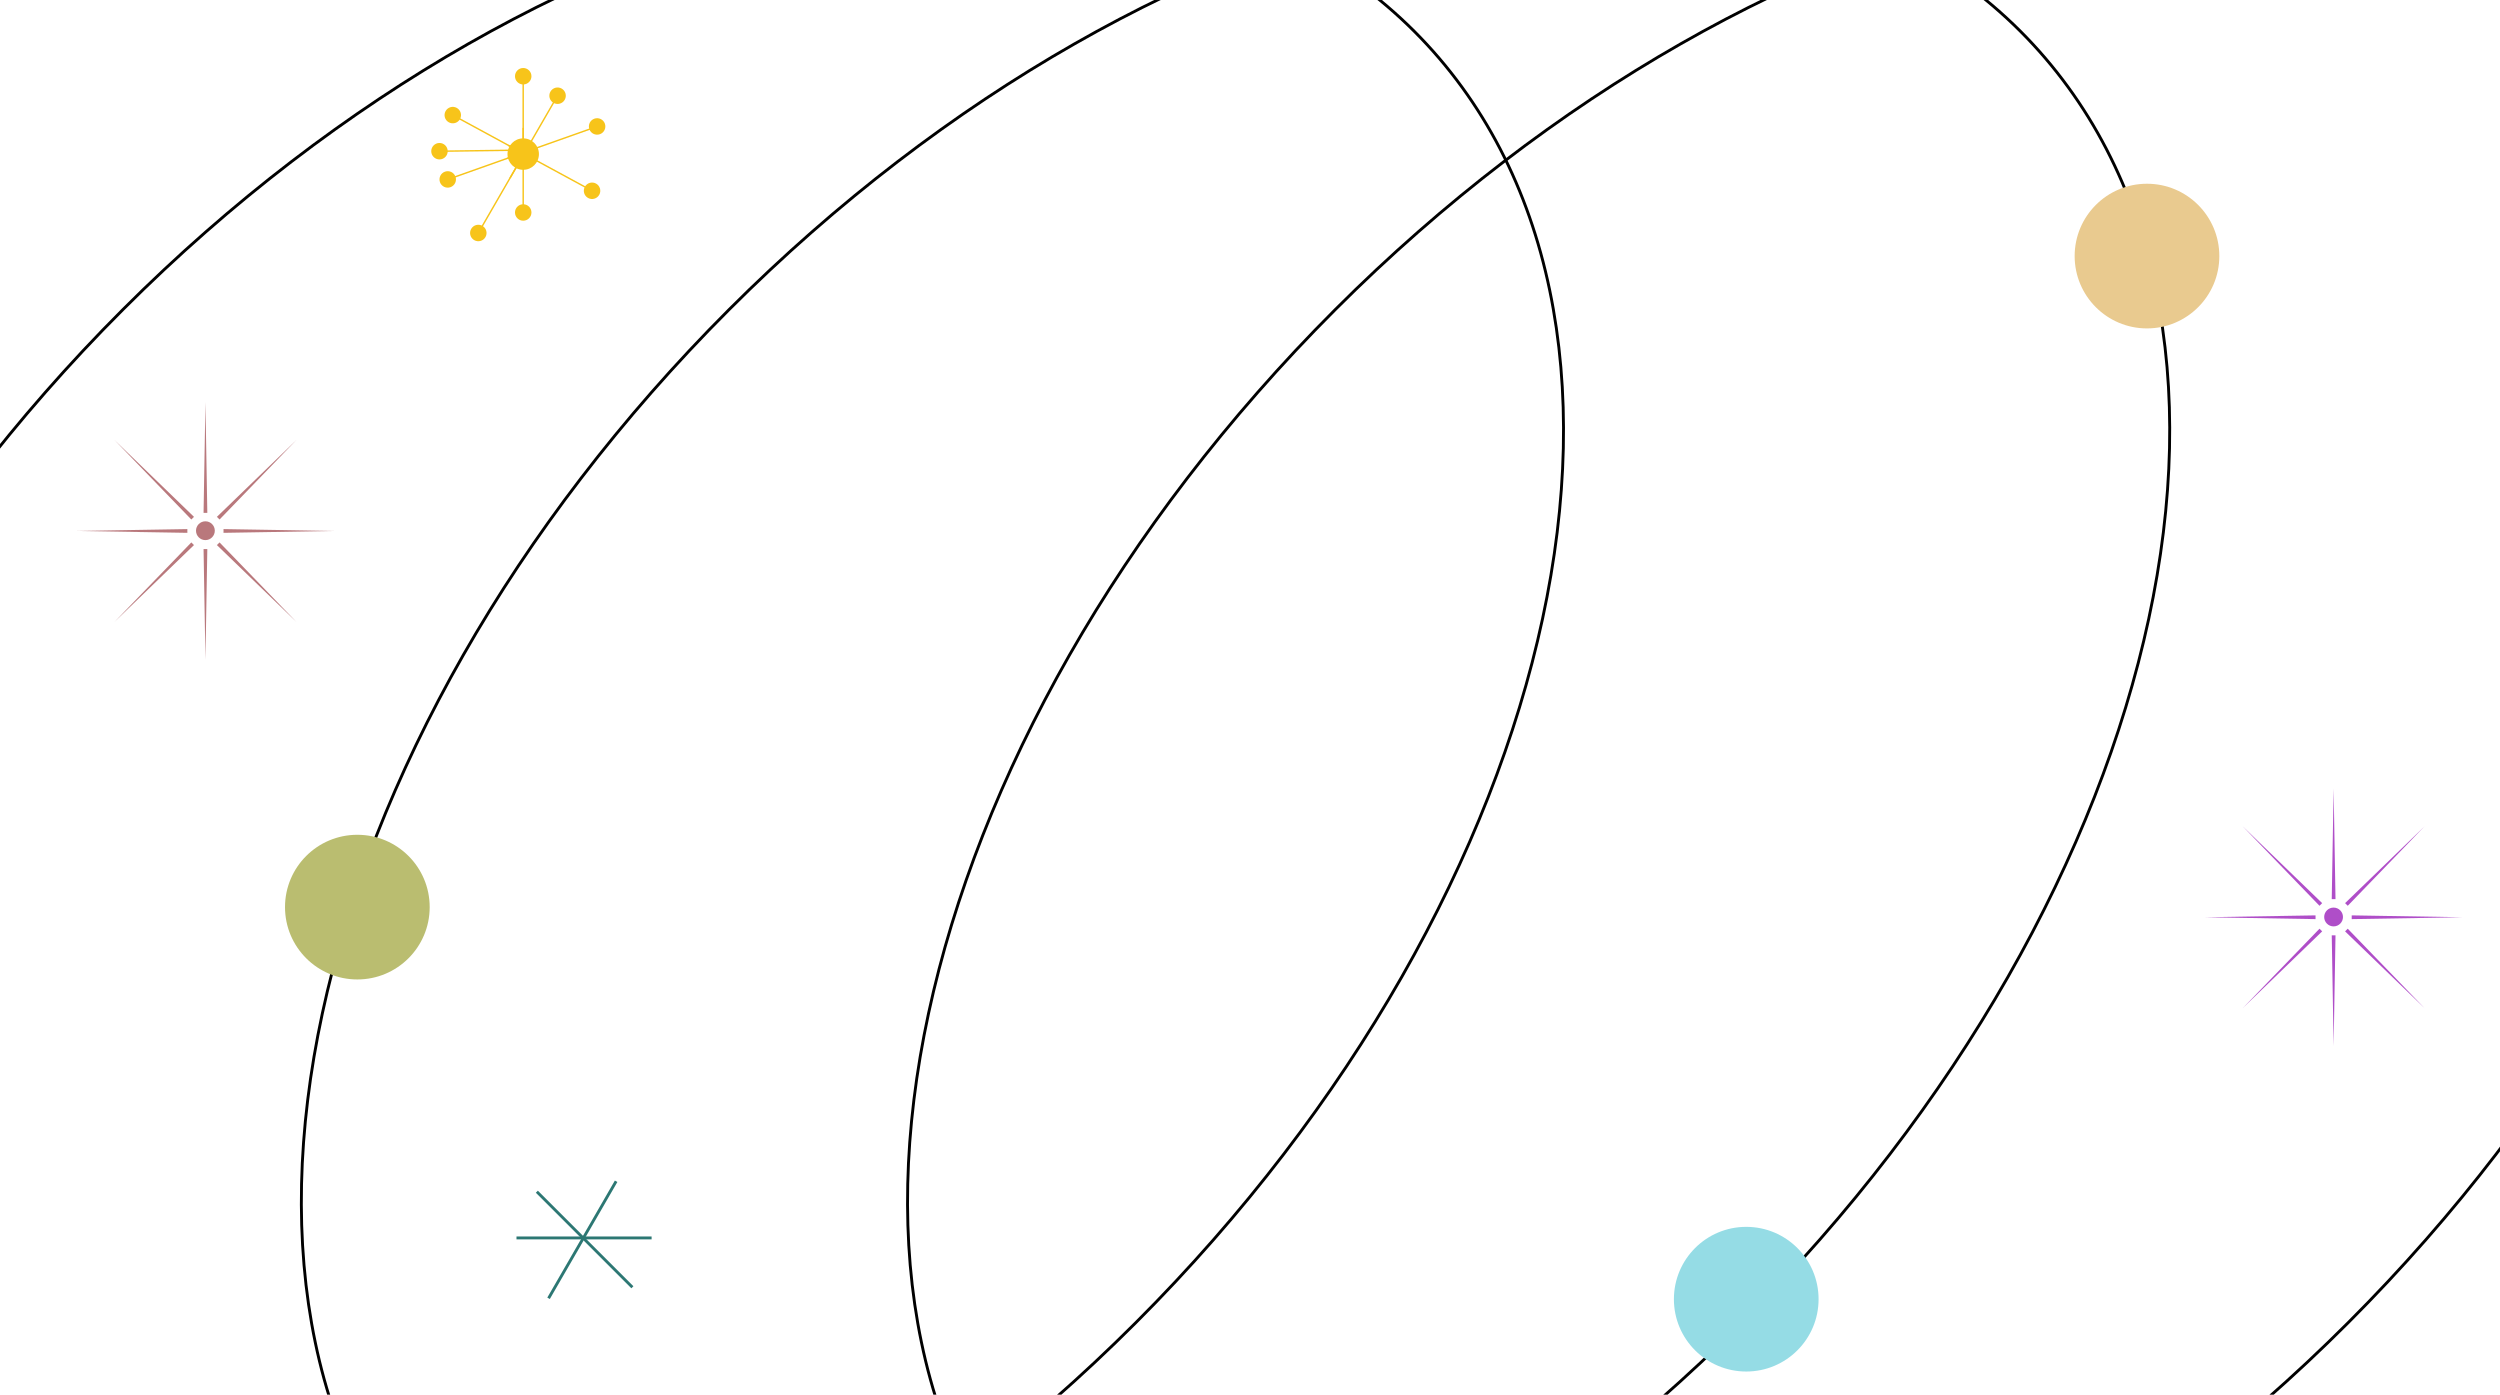 <svg width="1728" height="964" viewBox="0 0 1728 964" fill="none" xmlns="http://www.w3.org/2000/svg">
<path d="M1623.09 914.195C1473.2 1064.08 1298.3 1160.51 1136.73 1195.28C975.152 1230.06 827.046 1203.15 730.497 1106.61C633.948 1010.06 607.043 861.95 641.819 700.37C676.592 538.802 773.021 363.902 922.908 214.015C1072.79 64.128 1247.69 -32.301 1409.26 -67.074C1570.84 -101.85 1718.95 -74.945 1815.5 21.605C1912.05 118.154 1938.95 266.259 1904.18 427.84C1869.4 589.408 1772.97 764.308 1623.09 914.195Z" stroke="black" stroke-width="2"/>
<path d="M1204.09 914.195C1054.2 1064.08 879.305 1160.51 717.737 1195.28C556.156 1230.06 408.051 1203.15 311.502 1106.61C214.952 1010.06 188.047 861.95 222.823 700.37C257.596 538.802 354.025 363.902 503.912 214.015C653.799 64.128 828.698 -32.301 990.267 -67.074C1151.85 -101.85 1299.95 -74.945 1396.5 21.605C1493.05 118.154 1519.96 266.259 1485.18 427.84C1450.41 589.408 1353.98 764.308 1204.09 914.195Z" stroke="black" stroke-width="2"/>
<path d="M785.096 914.195C635.209 1064.08 460.309 1160.51 298.741 1195.28C137.16 1230.06 -10.945 1203.15 -107.494 1106.61C-204.044 1010.06 -230.949 861.95 -196.173 700.37C-161.4 538.802 -64.971 363.902 84.916 214.015C234.803 64.128 409.703 -32.301 571.271 -67.074C732.851 -101.85 880.957 -74.945 977.506 21.605C1074.06 118.154 1100.96 266.259 1066.18 427.84C1031.41 589.408 934.983 764.308 785.096 914.195Z" stroke="black" stroke-width="2"/>
<circle cx="1207" cy="898" r="50" fill="#95DCE5"/>
<circle cx="247" cy="627" r="50" fill="#BABD70"/>
<circle cx="1484" cy="177" r="50" fill="#E9CA8F"/>
<line x1="371.072" y1="823.714" x2="437.109" y2="889.751" stroke="#2C7773" stroke-width="2"/>
<line x1="379.169" y1="897.379" x2="425.865" y2="816.5" stroke="#2C7773" stroke-width="2"/>
<line x1="357" y1="855.653" x2="450.391" y2="855.653" stroke="#2C7773" stroke-width="2"/>
<circle cx="361.646" cy="106.506" r="10.866" fill="#F7C41A"/>
<circle cx="361.646" cy="52.692" r="5.692" fill="#F7C41A"/>
<line x1="361.628" y1="53.209" x2="361.628" y2="111.163" stroke="#F7C41A"/>
<circle cx="5.692" cy="5.692" r="5.692" transform="matrix(1 0 0 -1 355.954 152.559)" fill="#F7C41A"/>
<line y1="-0.5" x2="57.954" y2="-0.5" transform="matrix(0 -1 -1 0 361.128 146.349)" stroke="#F7C41A"/>
<circle cx="303.767" cy="104.511" r="5.692" transform="rotate(-90.761 303.767 104.511)" fill="#F7C41A"/>
<line x1="304.285" y1="104.522" x2="362.233" y2="103.753" stroke="#F7C41A"/>
<circle cx="385.396" cy="66.159" r="5.692" transform="rotate(30 385.396 66.159)" fill="#F7C41A"/>
<line x1="385.122" y1="66.599" x2="352.523" y2="123.062" stroke="#F7C41A"/>
<circle cx="5.692" cy="5.692" r="5.692" transform="matrix(0.866 0.5 0.5 -0.866 322.837 163.129)" fill="#F7C41A"/>
<line y1="-0.5" x2="65.198" y2="-0.5" transform="matrix(0.5 -0.866 -0.866 -0.5 330.423 160.339)" stroke="#F7C41A"/>
<circle cx="312.963" cy="79.556" r="5.692" transform="rotate(-61.483 312.963 79.556)" fill="#F7C41A"/>
<line x1="313.409" y1="79.819" x2="370.697" y2="110.945" stroke="#F7C41A"/>
<circle cx="5.692" cy="5.692" r="5.692" transform="matrix(0.477 -0.879 -0.879 -0.477 411.52 139.583)" fill="#F7C41A"/>
<line y1="-0.5" x2="65.198" y2="-0.5" transform="matrix(-0.879 -0.477 -0.477 0.879 408.534 132.072)" stroke="#F7C41A"/>
<circle cx="309.466" cy="124.017" r="5.692" transform="rotate(-109.522 309.466 124.017)" fill="#F7C41A"/>
<line x1="309.959" y1="123.861" x2="371.409" y2="102.074" stroke="#F7C41A"/>
<circle cx="5.692" cy="5.692" r="5.692" transform="matrix(-0.334 -0.943 -0.943 0.334 420 90.866)" fill="#F7C41A"/>
<line y1="-0.5" x2="65.198" y2="-0.5" transform="matrix(-0.943 0.334 0.334 0.943 412.419 88.064)" stroke="#F7C41A"/>
<circle cx="1612.97" cy="633.825" r="6.498" fill="#AF4EC8"/>
<path d="M1613 545L1614.3 621.5H1611.7L1613 545Z" fill="#AF4EC8"/>
<path d="M1613 723L1614.3 646.5H1611.7L1613 723Z" fill="#AF4EC8"/>
<path d="M1524 634L1600.5 632.701V635.299L1524 634Z" fill="#AF4EC8"/>
<path d="M1702 634L1625.5 632.701V635.299L1702 634Z" fill="#AF4EC8"/>
<path d="M1550.07 571.068L1605.08 624.243L1603.24 626.08L1550.07 571.068Z" fill="#AF4EC8"/>
<path d="M1675.93 696.933L1622.76 641.92L1620.92 643.757L1675.93 696.933Z" fill="#AF4EC8"/>
<path d="M1675.93 571.067L1622.76 626.08L1620.92 624.243L1675.93 571.067Z" fill="#AF4EC8"/>
<path d="M1550.07 696.932L1605.08 643.757L1603.24 641.92L1550.07 696.932Z" fill="#AF4EC8"/>
<circle cx="141.975" cy="366.825" r="6.498" fill="#B9787C"/>
<path d="M142 278L143.299 354.5H140.701L142 278Z" fill="#B9787C"/>
<path d="M142 456L143.299 379.5H140.701L142 456Z" fill="#B9787C"/>
<path d="M53 367L129.5 365.701V368.299L53 367Z" fill="#B9787C"/>
<path d="M231 367L154.5 365.701V368.299L231 367Z" fill="#B9787C"/>
<path d="M79.067 304.068L134.08 357.243L132.243 359.08L79.067 304.068Z" fill="#B9787C"/>
<path d="M204.933 429.933L151.757 374.92L149.92 376.757L204.933 429.933Z" fill="#B9787C"/>
<path d="M204.933 304.067L151.757 359.08L149.92 357.243L204.933 304.067Z" fill="#B9787C"/>
<path d="M79.067 429.932L134.08 376.757L132.243 374.92L79.067 429.932Z" fill="#B9787C"/>
</svg>
